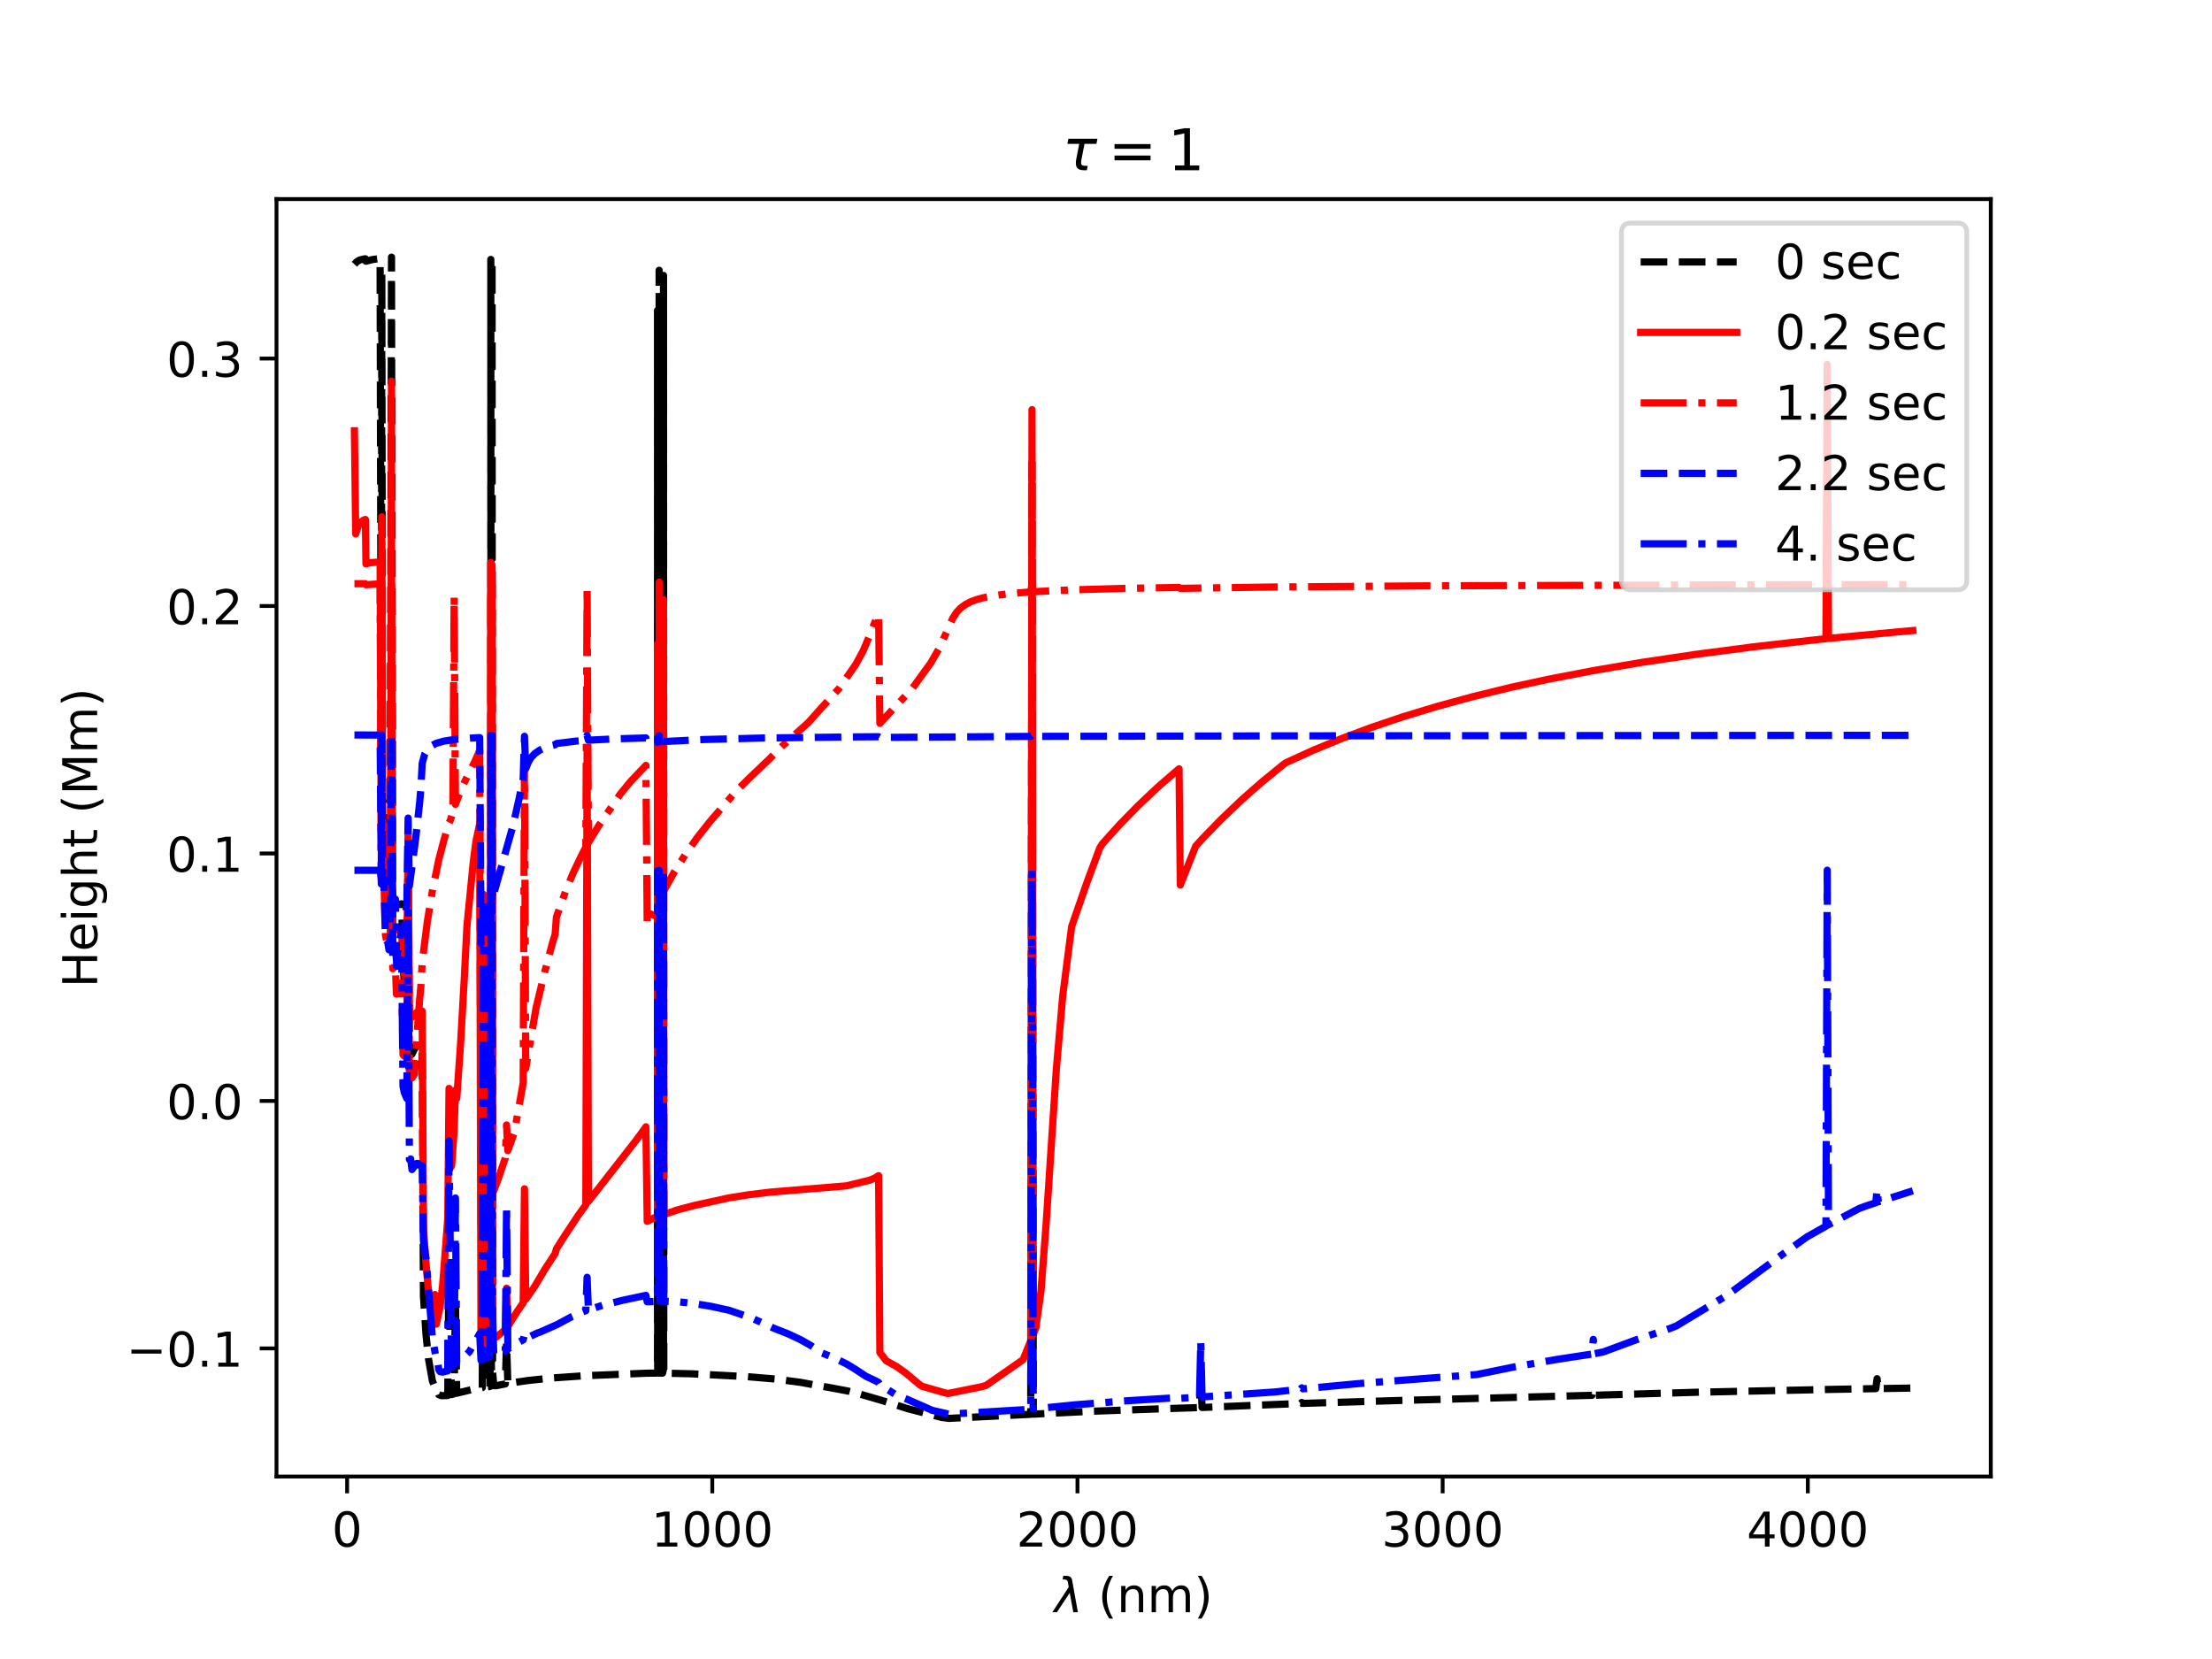 <?xml version="1.0" encoding="utf-8" standalone="no"?>
<!DOCTYPE svg PUBLIC "-//W3C//DTD SVG 1.1//EN"
  "http://www.w3.org/Graphics/SVG/1.1/DTD/svg11.dtd">
<!-- Created with matplotlib (https://matplotlib.org/) -->
<svg height="345.6pt" version="1.1" viewBox="0 0 460.8 345.6" width="460.8pt" xmlns="http://www.w3.org/2000/svg" xmlns:xlink="http://www.w3.org/1999/xlink">
 <defs>
  <style type="text/css">*{stroke-linecap:butt;stroke-linejoin:round;}</style>
 </defs>
 <g id="figure_1">
  <g id="patch_1">
   <path d="M 0 345.6 
L 460.8 345.6 
L 460.8 0 
L 0 0 
z
" style="fill:#ffffff;"/>
  </g>
  <g id="axes_1">
   <g id="patch_2">
    <path d="M 57.6 307.584 
L 414.72 307.584 
L 414.72 41.472 
L 57.6 41.472 
z
" style="fill:#ffffff;"/>
   </g>
   <g id="matplotlib.axis_1">
    <g id="xtick_1">
     <g id="line2d_1">
      <defs>
       <path d="M 0 0 
L 0 3.5 
" id="m2f12b409b5" style="stroke:#000000;stroke-width:0.8;"/>
      </defs>
      <g>
       <use style="stroke:#000000;stroke-width:0.8;" x="72.311" xlink:href="#m2f12b409b5" y="307.584"/>
      </g>
     </g>
     <g id="text_1">
      <!-- 0 -->
      <g transform="translate(69.13 322.182)scale(0.1 -0.1)">
       <defs>
        <path d="M 31.781 66.406 
Q 24.172 66.406 20.328 58.906 
Q 16.5 51.422 16.5 36.375 
Q 16.5 21.391 20.328 13.891 
Q 24.172 6.391 31.781 6.391 
Q 39.453 6.391 43.281 13.891 
Q 47.125 21.391 47.125 36.375 
Q 47.125 51.422 43.281 58.906 
Q 39.453 66.406 31.781 66.406 
z
M 31.781 74.219 
Q 44.047 74.219 50.516 64.516 
Q 56.984 54.828 56.984 36.375 
Q 56.984 17.969 50.516 8.266 
Q 44.047 -1.422 31.781 -1.422 
Q 19.531 -1.422 13.062 8.266 
Q 6.594 17.969 6.594 36.375 
Q 6.594 54.828 13.062 64.516 
Q 19.531 74.219 31.781 74.219 
z
" id="DejaVuSans-48"/>
       </defs>
       <use xlink:href="#DejaVuSans-48"/>
      </g>
     </g>
    </g>
    <g id="xtick_2">
     <g id="line2d_2">
      <g>
       <use style="stroke:#000000;stroke-width:0.8;" x="148.384" xlink:href="#m2f12b409b5" y="307.584"/>
      </g>
     </g>
     <g id="text_2">
      <!-- 1000 -->
      <g transform="translate(135.659 322.182)scale(0.1 -0.1)">
       <defs>
        <path d="M 12.406 8.297 
L 28.516 8.297 
L 28.516 63.922 
L 10.984 60.406 
L 10.984 69.391 
L 28.422 72.906 
L 38.281 72.906 
L 38.281 8.297 
L 54.391 8.297 
L 54.391 0 
L 12.406 0 
z
" id="DejaVuSans-49"/>
       </defs>
       <use xlink:href="#DejaVuSans-49"/>
       <use x="63.623" xlink:href="#DejaVuSans-48"/>
       <use x="127.246" xlink:href="#DejaVuSans-48"/>
       <use x="190.869" xlink:href="#DejaVuSans-48"/>
      </g>
     </g>
    </g>
    <g id="xtick_3">
     <g id="line2d_3">
      <g>
       <use style="stroke:#000000;stroke-width:0.8;" x="224.457" xlink:href="#m2f12b409b5" y="307.584"/>
      </g>
     </g>
     <g id="text_3">
      <!-- 2000 -->
      <g transform="translate(211.732 322.182)scale(0.1 -0.1)">
       <defs>
        <path d="M 19.188 8.297 
L 53.609 8.297 
L 53.609 0 
L 7.328 0 
L 7.328 8.297 
Q 12.938 14.109 22.625 23.891 
Q 32.328 33.688 34.812 36.531 
Q 39.547 41.844 41.422 45.531 
Q 43.312 49.219 43.312 52.781 
Q 43.312 58.594 39.234 62.25 
Q 35.156 65.922 28.609 65.922 
Q 23.969 65.922 18.812 64.312 
Q 13.672 62.703 7.812 59.422 
L 7.812 69.391 
Q 13.766 71.781 18.938 73 
Q 24.125 74.219 28.422 74.219 
Q 39.75 74.219 46.484 68.547 
Q 53.219 62.891 53.219 53.422 
Q 53.219 48.922 51.531 44.891 
Q 49.859 40.875 45.406 35.406 
Q 44.188 33.984 37.641 27.219 
Q 31.109 20.453 19.188 8.297 
z
" id="DejaVuSans-50"/>
       </defs>
       <use xlink:href="#DejaVuSans-50"/>
       <use x="63.623" xlink:href="#DejaVuSans-48"/>
       <use x="127.246" xlink:href="#DejaVuSans-48"/>
       <use x="190.869" xlink:href="#DejaVuSans-48"/>
      </g>
     </g>
    </g>
    <g id="xtick_4">
     <g id="line2d_4">
      <g>
       <use style="stroke:#000000;stroke-width:0.8;" x="300.53" xlink:href="#m2f12b409b5" y="307.584"/>
      </g>
     </g>
     <g id="text_4">
      <!-- 3000 -->
      <g transform="translate(287.805 322.182)scale(0.1 -0.1)">
       <defs>
        <path d="M 40.578 39.312 
Q 47.656 37.797 51.625 33 
Q 55.609 28.219 55.609 21.188 
Q 55.609 10.406 48.188 4.484 
Q 40.766 -1.422 27.094 -1.422 
Q 22.516 -1.422 17.656 -0.516 
Q 12.797 0.391 7.625 2.203 
L 7.625 11.719 
Q 11.719 9.328 16.594 8.109 
Q 21.484 6.891 26.812 6.891 
Q 36.078 6.891 40.938 10.547 
Q 45.797 14.203 45.797 21.188 
Q 45.797 27.641 41.281 31.266 
Q 36.766 34.906 28.719 34.906 
L 20.219 34.906 
L 20.219 43.016 
L 29.109 43.016 
Q 36.375 43.016 40.234 45.922 
Q 44.094 48.828 44.094 54.297 
Q 44.094 59.906 40.109 62.906 
Q 36.141 65.922 28.719 65.922 
Q 24.656 65.922 20.016 65.031 
Q 15.375 64.156 9.812 62.312 
L 9.812 71.094 
Q 15.438 72.656 20.344 73.438 
Q 25.25 74.219 29.594 74.219 
Q 40.828 74.219 47.359 69.109 
Q 53.906 64.016 53.906 55.328 
Q 53.906 49.266 50.438 45.094 
Q 46.969 40.922 40.578 39.312 
z
" id="DejaVuSans-51"/>
       </defs>
       <use xlink:href="#DejaVuSans-51"/>
       <use x="63.623" xlink:href="#DejaVuSans-48"/>
       <use x="127.246" xlink:href="#DejaVuSans-48"/>
       <use x="190.869" xlink:href="#DejaVuSans-48"/>
      </g>
     </g>
    </g>
    <g id="xtick_5">
     <g id="line2d_5">
      <g>
       <use style="stroke:#000000;stroke-width:0.8;" x="376.603" xlink:href="#m2f12b409b5" y="307.584"/>
      </g>
     </g>
     <g id="text_5">
      <!-- 4000 -->
      <g transform="translate(363.878 322.182)scale(0.1 -0.1)">
       <defs>
        <path d="M 37.797 64.312 
L 12.891 25.391 
L 37.797 25.391 
z
M 35.203 72.906 
L 47.609 72.906 
L 47.609 25.391 
L 58.016 25.391 
L 58.016 17.188 
L 47.609 17.188 
L 47.609 0 
L 37.797 0 
L 37.797 17.188 
L 4.891 17.188 
L 4.891 26.703 
z
" id="DejaVuSans-52"/>
       </defs>
       <use xlink:href="#DejaVuSans-52"/>
       <use x="63.623" xlink:href="#DejaVuSans-48"/>
       <use x="127.246" xlink:href="#DejaVuSans-48"/>
       <use x="190.869" xlink:href="#DejaVuSans-48"/>
      </g>
     </g>
    </g>
    <g id="text_6">
     <!-- $\lambda$ (nm) -->
     <g transform="translate(219.66 335.861)scale(0.1 -0.1)">
      <defs>
       <path d="M 36.719 67.438 
L 48.828 0 
L 39.312 0 
L 31.844 40.438 
L 5.125 0 
L -4.391 0 
L 29.734 52.438 
L 28.031 62.109 
Q 26.953 68.266 21.734 68.266 
L 17.047 68.266 
L 18.5 75.984 
L 24.219 75.875 
Q 35.203 75.734 36.719 67.438 
z
" id="DejaVuSans-Oblique-955"/>
       <path id="DejaVuSans-32"/>
       <path d="M 31 75.875 
Q 24.469 64.656 21.281 53.656 
Q 18.109 42.672 18.109 31.391 
Q 18.109 20.125 21.312 9.062 
Q 24.516 -2 31 -13.188 
L 23.188 -13.188 
Q 15.875 -1.703 12.234 9.375 
Q 8.594 20.453 8.594 31.391 
Q 8.594 42.281 12.203 53.312 
Q 15.828 64.359 23.188 75.875 
z
" id="DejaVuSans-40"/>
       <path d="M 54.891 33.016 
L 54.891 0 
L 45.906 0 
L 45.906 32.719 
Q 45.906 40.484 42.875 44.328 
Q 39.844 48.188 33.797 48.188 
Q 26.516 48.188 22.312 43.547 
Q 18.109 38.922 18.109 30.906 
L 18.109 0 
L 9.078 0 
L 9.078 54.688 
L 18.109 54.688 
L 18.109 46.188 
Q 21.344 51.125 25.703 53.562 
Q 30.078 56 35.797 56 
Q 45.219 56 50.047 50.172 
Q 54.891 44.344 54.891 33.016 
z
" id="DejaVuSans-110"/>
       <path d="M 52 44.188 
Q 55.375 50.25 60.062 53.125 
Q 64.75 56 71.094 56 
Q 79.641 56 84.281 50.016 
Q 88.922 44.047 88.922 33.016 
L 88.922 0 
L 79.891 0 
L 79.891 32.719 
Q 79.891 40.578 77.094 44.375 
Q 74.312 48.188 68.609 48.188 
Q 61.625 48.188 57.562 43.547 
Q 53.516 38.922 53.516 30.906 
L 53.516 0 
L 44.484 0 
L 44.484 32.719 
Q 44.484 40.625 41.703 44.406 
Q 38.922 48.188 33.109 48.188 
Q 26.219 48.188 22.156 43.531 
Q 18.109 38.875 18.109 30.906 
L 18.109 0 
L 9.078 0 
L 9.078 54.688 
L 18.109 54.688 
L 18.109 46.188 
Q 21.188 51.219 25.484 53.609 
Q 29.781 56 35.688 56 
Q 41.656 56 45.828 52.969 
Q 50 49.953 52 44.188 
z
" id="DejaVuSans-109"/>
       <path d="M 8.016 75.875 
L 15.828 75.875 
Q 23.141 64.359 26.781 53.312 
Q 30.422 42.281 30.422 31.391 
Q 30.422 20.453 26.781 9.375 
Q 23.141 -1.703 15.828 -13.188 
L 8.016 -13.188 
Q 14.5 -2 17.703 9.062 
Q 20.906 20.125 20.906 31.391 
Q 20.906 42.672 17.703 53.656 
Q 14.5 64.656 8.016 75.875 
z
" id="DejaVuSans-41"/>
      </defs>
      <use transform="translate(0 0.016)" xlink:href="#DejaVuSans-Oblique-955"/>
      <use transform="translate(59.18 0.016)" xlink:href="#DejaVuSans-32"/>
      <use transform="translate(90.967 0.016)" xlink:href="#DejaVuSans-40"/>
      <use transform="translate(129.98 0.016)" xlink:href="#DejaVuSans-110"/>
      <use transform="translate(193.359 0.016)" xlink:href="#DejaVuSans-109"/>
      <use transform="translate(290.771 0.016)" xlink:href="#DejaVuSans-41"/>
     </g>
    </g>
   </g>
   <g id="matplotlib.axis_2">
    <g id="ytick_1">
     <g id="line2d_6">
      <defs>
       <path d="M 0 0 
L -3.5 0 
" id="m740eab6591" style="stroke:#000000;stroke-width:0.8;"/>
      </defs>
      <g>
       <use style="stroke:#000000;stroke-width:0.8;" x="57.6" xlink:href="#m740eab6591" y="280.899"/>
      </g>
     </g>
     <g id="text_7">
      <!-- −0.1 -->
      <g transform="translate(26.317 284.698)scale(0.1 -0.1)">
       <defs>
        <path d="M 10.594 35.5 
L 73.188 35.5 
L 73.188 27.203 
L 10.594 27.203 
z
" id="DejaVuSans-8722"/>
        <path d="M 10.688 12.406 
L 21 12.406 
L 21 0 
L 10.688 0 
z
" id="DejaVuSans-46"/>
       </defs>
       <use xlink:href="#DejaVuSans-8722"/>
       <use x="83.789" xlink:href="#DejaVuSans-48"/>
       <use x="147.412" xlink:href="#DejaVuSans-46"/>
       <use x="179.199" xlink:href="#DejaVuSans-49"/>
      </g>
     </g>
    </g>
    <g id="ytick_2">
     <g id="line2d_7">
      <g>
       <use style="stroke:#000000;stroke-width:0.8;" x="57.6" xlink:href="#m740eab6591" y="229.347"/>
      </g>
     </g>
     <g id="text_8">
      <!-- 0.0 -->
      <g transform="translate(34.697 233.146)scale(0.1 -0.1)">
       <use xlink:href="#DejaVuSans-48"/>
       <use x="63.623" xlink:href="#DejaVuSans-46"/>
       <use x="95.41" xlink:href="#DejaVuSans-48"/>
      </g>
     </g>
    </g>
    <g id="ytick_3">
     <g id="line2d_8">
      <g>
       <use style="stroke:#000000;stroke-width:0.8;" x="57.6" xlink:href="#m740eab6591" y="177.795"/>
      </g>
     </g>
     <g id="text_9">
      <!-- 0.1 -->
      <g transform="translate(34.697 181.594)scale(0.1 -0.1)">
       <use xlink:href="#DejaVuSans-48"/>
       <use x="63.623" xlink:href="#DejaVuSans-46"/>
       <use x="95.41" xlink:href="#DejaVuSans-49"/>
      </g>
     </g>
    </g>
    <g id="ytick_4">
     <g id="line2d_9">
      <g>
       <use style="stroke:#000000;stroke-width:0.8;" x="57.6" xlink:href="#m740eab6591" y="126.243"/>
      </g>
     </g>
     <g id="text_10">
      <!-- 0.2 -->
      <g transform="translate(34.697 130.042)scale(0.1 -0.1)">
       <use xlink:href="#DejaVuSans-48"/>
       <use x="63.623" xlink:href="#DejaVuSans-46"/>
       <use x="95.41" xlink:href="#DejaVuSans-50"/>
      </g>
     </g>
    </g>
    <g id="ytick_5">
     <g id="line2d_10">
      <g>
       <use style="stroke:#000000;stroke-width:0.8;" x="57.6" xlink:href="#m740eab6591" y="74.691"/>
      </g>
     </g>
     <g id="text_11">
      <!-- 0.3 -->
      <g transform="translate(34.697 78.49)scale(0.1 -0.1)">
       <use xlink:href="#DejaVuSans-48"/>
       <use x="63.623" xlink:href="#DejaVuSans-46"/>
       <use x="95.41" xlink:href="#DejaVuSans-51"/>
      </g>
     </g>
    </g>
    <g id="text_12">
     <!-- Height (Mm) -->
     <g transform="translate(20.238 205.732)rotate(-90)scale(0.1 -0.1)">
      <defs>
       <path d="M 9.812 72.906 
L 19.672 72.906 
L 19.672 43.016 
L 55.516 43.016 
L 55.516 72.906 
L 65.375 72.906 
L 65.375 0 
L 55.516 0 
L 55.516 34.719 
L 19.672 34.719 
L 19.672 0 
L 9.812 0 
z
" id="DejaVuSans-72"/>
       <path d="M 56.203 29.594 
L 56.203 25.203 
L 14.891 25.203 
Q 15.484 15.922 20.484 11.062 
Q 25.484 6.203 34.422 6.203 
Q 39.594 6.203 44.453 7.469 
Q 49.312 8.734 54.109 11.281 
L 54.109 2.781 
Q 49.266 0.734 44.188 -0.344 
Q 39.109 -1.422 33.891 -1.422 
Q 20.797 -1.422 13.156 6.188 
Q 5.516 13.812 5.516 26.812 
Q 5.516 40.234 12.766 48.109 
Q 20.016 56 32.328 56 
Q 43.359 56 49.781 48.891 
Q 56.203 41.797 56.203 29.594 
z
M 47.219 32.234 
Q 47.125 39.594 43.094 43.984 
Q 39.062 48.391 32.422 48.391 
Q 24.906 48.391 20.391 44.141 
Q 15.875 39.891 15.188 32.172 
z
" id="DejaVuSans-101"/>
       <path d="M 9.422 54.688 
L 18.406 54.688 
L 18.406 0 
L 9.422 0 
z
M 9.422 75.984 
L 18.406 75.984 
L 18.406 64.594 
L 9.422 64.594 
z
" id="DejaVuSans-105"/>
       <path d="M 45.406 27.984 
Q 45.406 37.75 41.375 43.109 
Q 37.359 48.484 30.078 48.484 
Q 22.859 48.484 18.828 43.109 
Q 14.797 37.75 14.797 27.984 
Q 14.797 18.266 18.828 12.891 
Q 22.859 7.516 30.078 7.516 
Q 37.359 7.516 41.375 12.891 
Q 45.406 18.266 45.406 27.984 
z
M 54.391 6.781 
Q 54.391 -7.172 48.188 -13.984 
Q 42 -20.797 29.203 -20.797 
Q 24.469 -20.797 20.266 -20.094 
Q 16.062 -19.391 12.109 -17.922 
L 12.109 -9.188 
Q 16.062 -11.328 19.922 -12.344 
Q 23.781 -13.375 27.781 -13.375 
Q 36.625 -13.375 41.016 -8.766 
Q 45.406 -4.156 45.406 5.172 
L 45.406 9.625 
Q 42.625 4.781 38.281 2.391 
Q 33.938 0 27.875 0 
Q 17.828 0 11.672 7.656 
Q 5.516 15.328 5.516 27.984 
Q 5.516 40.672 11.672 48.328 
Q 17.828 56 27.875 56 
Q 33.938 56 38.281 53.609 
Q 42.625 51.219 45.406 46.391 
L 45.406 54.688 
L 54.391 54.688 
z
" id="DejaVuSans-103"/>
       <path d="M 54.891 33.016 
L 54.891 0 
L 45.906 0 
L 45.906 32.719 
Q 45.906 40.484 42.875 44.328 
Q 39.844 48.188 33.797 48.188 
Q 26.516 48.188 22.312 43.547 
Q 18.109 38.922 18.109 30.906 
L 18.109 0 
L 9.078 0 
L 9.078 75.984 
L 18.109 75.984 
L 18.109 46.188 
Q 21.344 51.125 25.703 53.562 
Q 30.078 56 35.797 56 
Q 45.219 56 50.047 50.172 
Q 54.891 44.344 54.891 33.016 
z
" id="DejaVuSans-104"/>
       <path d="M 18.312 70.219 
L 18.312 54.688 
L 36.812 54.688 
L 36.812 47.703 
L 18.312 47.703 
L 18.312 18.016 
Q 18.312 11.328 20.141 9.422 
Q 21.969 7.516 27.594 7.516 
L 36.812 7.516 
L 36.812 0 
L 27.594 0 
Q 17.188 0 13.234 3.875 
Q 9.281 7.766 9.281 18.016 
L 9.281 47.703 
L 2.688 47.703 
L 2.688 54.688 
L 9.281 54.688 
L 9.281 70.219 
z
" id="DejaVuSans-116"/>
       <path d="M 9.812 72.906 
L 24.516 72.906 
L 43.109 23.297 
L 61.812 72.906 
L 76.516 72.906 
L 76.516 0 
L 66.891 0 
L 66.891 64.016 
L 48.094 14.016 
L 38.188 14.016 
L 19.391 64.016 
L 19.391 0 
L 9.812 0 
z
" id="DejaVuSans-77"/>
      </defs>
      <use xlink:href="#DejaVuSans-72"/>
      <use x="75.195" xlink:href="#DejaVuSans-101"/>
      <use x="136.719" xlink:href="#DejaVuSans-105"/>
      <use x="164.502" xlink:href="#DejaVuSans-103"/>
      <use x="227.979" xlink:href="#DejaVuSans-104"/>
      <use x="291.357" xlink:href="#DejaVuSans-116"/>
      <use x="330.566" xlink:href="#DejaVuSans-32"/>
      <use x="362.354" xlink:href="#DejaVuSans-40"/>
      <use x="401.367" xlink:href="#DejaVuSans-77"/>
      <use x="487.646" xlink:href="#DejaVuSans-109"/>
      <use x="585.059" xlink:href="#DejaVuSans-41"/>
     </g>
    </g>
   </g>
   <g id="line2d_11">
    <path clip-path="url(#p1c779a5499)" d="M 73.833 55.057 
L 74.365 54.482 
L 74.974 54.154 
L 75.963 53.922 
L 76.115 53.909 
L 76.229 54.411 
L 77.636 54.062 
L 79.181 53.855 
L 79.435 166.529 
L 79.538 56.818 
L 79.698 167.214 
L 79.963 167.041 
L 80.299 171.904 
L 80.76 176.118 
L 81.026 176.373 
L 81.06 176.323 
L 81.292 175.7 
L 81.558 53.568 
L 81.577 67.948 
L 81.82 188.293 
L 81.824 188.289 
L 82.357 187.831 
L 82.623 188.516 
L 83.422 188.316 
L 83.688 188.282 
L 83.954 201.049 
L 84.22 204.546 
L 84.477 205.708 
L 84.755 205.929 
L 85.02 175.177 
L 85.286 218.335 
L 85.553 217.998 
L 85.819 219.591 
L 86.351 218.47 
L 86.884 217.834 
L 87.683 217.635 
L 87.949 217.604 
L 88.215 270.061 
L 88.748 278.052 
L 89.281 283.182 
L 90.08 287.675 
L 90.879 289.698 
L 91.145 289.895 
L 91.411 290.54 
L 91.944 290.751 
L 93.275 290.716 
L 93.542 262.23 
L 93.808 282.389 
L 94.074 290.519 
L 94.607 290.35 
L 94.873 270.987 
L 95.14 290.236 
L 98.069 289.529 
L 100.466 289.076 
L 100.733 193.981 
L 100.999 288.99 
L 102.064 288.832 
L 102.214 271.708 
L 102.243 180.282 
L 102.244 54.047 
L 102.33 282.541 
L 102.396 285.817 
L 102.44 283.234 
L 102.492 267.845 
L 102.509 137.913 
L 102.509 54.324 
L 102.609 285.199 
L 102.622 285.791 
L 102.863 288.667 
L 103.396 288.66 
L 105.26 288.293 
L 105.526 279.766 
L 105.793 288.198 
L 110.054 287.574 
L 115.114 287.054 
L 121.772 286.59 
L 134.822 286.062 
L 136.687 286.049 
L 136.951 285.664 
L 136.971 282.096 
L 136.975 249.056 
L 136.976 64.658 
L 137.008 285.803 
L 137.219 286.048 
L 137.294 282.601 
L 137.31 254.876 
L 137.311 56.305 
L 137.376 285.548 
L 137.486 286.048 
L 138.018 286.05 
L 138.183 285.356 
L 138.217 280.233 
L 138.224 240.582 
L 138.225 57.369 
L 138.285 286.051 
L 144.144 286.189 
L 155.596 286.776 
L 161.455 287.272 
L 166.782 287.97 
L 170.51 288.661 
L 172.641 289.027 
L 176.636 289.774 
L 179.299 290.46 
L 183.56 291.696 
L 186.49 292.619 
L 188.887 293.397 
L 196.078 295.262 
L 197.676 295.475 
L 214.721 294.625 
L 214.987 96.381 
L 215.253 294.594 
L 227.771 293.975 
L 243.751 293.418 
L 249.876 293.22 
L 250.142 286.616 
L 250.409 293.202 
L 262.127 292.72 
L 270.916 292.371 
L 271.182 292.158 
L 271.449 292.351 
L 290.891 291.764 
L 331.639 290.67 
L 331.905 289.511 
L 332.172 290.652 
L 354.277 290.01 
L 381.975 289.427 
L 390.764 289.279 
L 391.03 287.207 
L 391.296 289.271 
L 398.487 289.161 
L 398.487 289.161 
" style="fill:none;stroke:#000000;stroke-dasharray:5.55,2.4;stroke-dashoffset:0;stroke-width:1.5;"/>
   </g>
   <g id="line2d_12">
    <path clip-path="url(#p1c779a5499)" d="M 73.833 89.739 
L 74.099 111.218 
L 74.632 109.577 
L 75.164 108.788 
L 75.734 108.34 
L 76.115 108.219 
L 76.229 117.458 
L 77.293 117.207 
L 79.181 117.053 
L 79.435 172.821 
L 79.538 107.666 
L 79.698 172.248 
L 79.963 171.896 
L 80.299 183.091 
L 81.026 186.944 
L 81.292 186.095 
L 81.44 152.862 
L 81.558 79.401 
L 81.577 125.131 
L 81.82 193.611 
L 81.824 193.61 
L 82.357 193.511 
L 82.623 193.755 
L 83.688 193.67 
L 83.954 201.113 
L 84.22 202.998 
L 84.477 203.568 
L 84.755 203.808 
L 85.02 172.782 
L 85.286 211.985 
L 85.553 211.637 
L 85.819 211.901 
L 86.351 211.239 
L 86.884 210.876 
L 87.949 210.626 
L 88.215 255.92 
L 88.748 263.177 
L 89.281 269.261 
L 89.813 271.68 
L 90.08 271.776 
L 90.346 271.033 
L 90.612 269.666 
L 90.879 275.852 
L 91.678 272.247 
L 92.21 267.692 
L 93.275 253.913 
L 93.542 226.735 
L 93.808 243.295 
L 94.074 242.868 
L 94.607 235.487 
L 94.873 227.085 
L 95.14 228.849 
L 95.939 217.6 
L 96.738 203.455 
L 97.27 192.951 
L 98.602 179.445 
L 99.135 175.335 
L 99.934 171.548 
L 100.2 281.397 
L 100.466 281.1 
L 100.733 186.327 
L 100.999 280.52 
L 102.064 279.436 
L 102.202 264.122 
L 102.241 209.304 
L 102.244 117.162 
L 102.33 272.241 
L 102.396 276.939 
L 102.44 273.044 
L 102.493 252.009 
L 102.509 117.68 
L 102.587 273.971 
L 102.622 276.826 
L 102.863 278.68 
L 103.129 278.436 
L 103.396 278.537 
L 105.26 277.001 
L 105.526 268.35 
L 105.793 276.328 
L 107.657 273.331 
L 108.989 271.404 
L 109.255 247.645 
L 109.521 270.676 
L 111.386 267.985 
L 113.516 264.398 
L 115.647 261.141 
L 115.913 260.157 
L 117.511 257.633 
L 120.441 253.211 
L 122.039 250.999 
L 122.305 156.18 
L 122.571 250.293 
L 132.425 237.663 
L 133.757 235.865 
L 134.556 234.735 
L 134.822 254.433 
L 136.96 253.366 
L 136.973 250.098 
L 136.976 134.139 
L 137.008 253.471 
L 137.251 253.314 
L 137.289 252.701 
L 137.306 244.311 
L 137.311 121.28 
L 137.376 253.279 
L 137.486 253.319 
L 138.183 252.93 
L 138.211 251.953 
L 138.223 224.107 
L 138.225 124.913 
L 138.285 253.011 
L 141.214 252.017 
L 144.676 251.111 
L 151.867 249.538 
L 155.862 248.904 
L 160.39 248.35 
L 176.37 247.03 
L 181.163 245.854 
L 182.229 245.413 
L 183.028 244.909 
L 183.294 281.761 
L 184.626 283.479 
L 186.756 284.662 
L 188.621 285.987 
L 191.55 288.427 
L 192.083 288.791 
L 196.078 289.933 
L 197.409 290.302 
L 204.334 288.913 
L 205.399 288.62 
L 209.927 285.477 
L 213.123 283.243 
L 214.721 279.293 
L 214.987 85.329 
L 215.253 278.007 
L 215.786 276.594 
L 216.851 268.991 
L 217.917 255.103 
L 220.047 222.826 
L 221.379 207.504 
L 223.243 193.008 
L 226.439 183.82 
L 229.102 176.639 
L 229.635 175.788 
L 233.364 171.658 
L 237.092 167.844 
L 241.087 164.073 
L 245.349 160.371 
L 245.615 160.15 
L 245.881 184.372 
L 249.077 176.276 
L 250.409 174.798 
L 254.404 170.68 
L 258.665 166.62 
L 262.926 162.867 
L 267.454 159.18 
L 267.986 158.837 
L 273.579 156.291 
L 279.439 153.871 
L 285.564 151.58 
L 292.222 149.33 
L 299.147 147.223 
L 306.87 145.113 
L 314.86 143.162 
L 322.584 141.494 
L 331.905 139.704 
L 342.026 137.989 
L 353.211 136.324 
L 365.196 134.758 
L 378.246 133.278 
L 380.377 133.056 
L 380.643 75.928 
L 380.91 133.001 
L 395.558 131.61 
L 398.487 131.357 
L 398.487 131.357 
" style="fill:none;stroke:#ff0000;stroke-linecap:square;stroke-width:1.5;"/>
   </g>
   <g id="line2d_13">
    <path clip-path="url(#p1c779a5499)" d="M 73.833 121.596 
L 75.734 121.596 
L 76.115 121.595 
L 76.229 121.81 
L 78.397 121.671 
L 79.181 121.65 
L 79.435 183.461 
L 79.538 121.585 
L 79.698 182.939 
L 79.963 182.555 
L 80.299 194.777 
L 80.76 197.049 
L 81.026 197.689 
L 81.06 197.651 
L 81.292 197.376 
L 81.558 121.618 
L 81.577 121.983 
L 81.82 201.795 
L 81.824 201.783 
L 82.357 201.019 
L 82.581 207.095 
L 82.623 207.073 
L 83.156 205.869 
L 83.688 204.694 
L 83.954 219.712 
L 84.22 220.007 
L 84.477 219.568 
L 84.755 220 
L 85.02 175.69 
L 85.286 224.67 
L 85.553 224.373 
L 85.819 224.549 
L 86.351 223.761 
L 86.884 215.608 
L 87.417 208.194 
L 87.683 205.346 
L 87.949 200.505 
L 89.014 192.021 
L 90.08 185.547 
L 91.411 179.078 
L 92.477 174.996 
L 93.542 171.399 
L 93.808 170.896 
L 94.341 169.188 
L 94.607 124.158 
L 94.873 167.56 
L 96.205 164.099 
L 97.537 161.312 
L 98.868 158.743 
L 99.934 156.316 
L 100.2 255.109 
L 100.466 254.394 
L 100.733 199.378 
L 100.999 252.907 
L 102.064 250.096 
L 102.186 242.747 
L 102.24 210.97 
L 102.25 123.672 
L 102.33 245.657 
L 102.396 248.058 
L 102.44 246.032 
L 102.493 230.737 
L 102.516 122.046 
L 102.587 246.313 
L 102.622 247.55 
L 102.863 248.095 
L 103.662 245.951 
L 105.26 241.231 
L 105.526 234.346 
L 105.793 239.709 
L 107.124 236.011 
L 108.989 225.619 
L 109.255 159.011 
L 109.521 222.588 
L 111.652 210.064 
L 113.516 202.296 
L 115.114 196.337 
L 115.647 194.624 
L 115.913 191.024 
L 117.777 185.805 
L 119.375 181.913 
L 121.24 178.016 
L 122.039 176.504 
L 122.305 121.949 
L 122.571 175.543 
L 124.702 172.049 
L 129.229 165.401 
L 131.36 162.807 
L 133.224 160.839 
L 134.556 159.443 
L 134.822 192.672 
L 136.973 187.747 
L 136.976 146.992 
L 136.996 188.092 
L 137.008 188.079 
L 137.299 187.273 
L 137.309 182.406 
L 137.327 122.176 
L 137.346 187.376 
L 137.376 187.337 
L 138.215 185.561 
L 138.223 181.624 
L 138.225 139.567 
L 138.256 185.607 
L 138.285 185.569 
L 140.415 181.734 
L 142.812 177.954 
L 145.209 174.562 
L 147.872 171.183 
L 153.465 164.687 
L 156.129 162.076 
L 160.124 158.268 
L 163.053 155.32 
L 165.983 152.679 
L 168.38 150.541 
L 171.309 147.263 
L 174.772 143.448 
L 178.234 138.484 
L 179.832 135.538 
L 181.163 132.371 
L 182.495 128.996 
L 183.028 127.982 
L 183.294 150.682 
L 186.49 147.228 
L 189.952 143.546 
L 193.947 138.029 
L 195.545 135.234 
L 196.877 132.351 
L 198.475 128.793 
L 199.274 127.567 
L 200.073 126.7 
L 201.138 125.914 
L 202.203 125.362 
L 203.535 124.87 
L 205.133 124.455 
L 207.264 124.062 
L 210.726 123.632 
L 214.721 123.302 
L 214.987 121.596 
L 215.253 123.268 
L 222.977 122.888 
L 234.429 122.567 
L 245.615 122.376 
L 245.881 122.565 
L 265.057 122.286 
L 296.75 122.048 
L 360.935 121.841 
L 380.377 121.806 
L 380.643 121.586 
L 380.91 121.805 
L 398.487 121.78 
L 398.487 121.78 
" style="fill:none;stroke:#ff0000;stroke-dasharray:9.6,2.4,1.5,2.4;stroke-dashoffset:0;stroke-width:1.5;"/>
   </g>
   <g id="line2d_14">
    <path clip-path="url(#p1c779a5499)" d="M 73.833 153.111 
L 79.181 153.121 
L 79.435 184.163 
L 79.538 153.106 
L 79.698 183.619 
L 79.963 183.146 
L 80.299 195.714 
L 80.679 196.136 
L 80.76 196.11 
L 81.026 197.869 
L 81.06 197.713 
L 81.292 196.723 
L 81.558 153.11 
L 81.569 153.135 
L 81.577 153.172 
L 81.82 200.126 
L 81.824 200.099 
L 82.357 197.614 
L 82.581 199.912 
L 82.623 199.673 
L 83.688 193.406 
L 83.954 194.403 
L 84.755 188.149 
L 85.02 170.419 
L 85.286 184.539 
L 86.618 174.487 
L 87.417 167.22 
L 87.683 164.219 
L 87.949 159.03 
L 88.482 157.086 
L 89.014 156.167 
L 89.813 155.392 
L 90.879 154.843 
L 92.477 154.385 
L 94.873 154.016 
L 98.602 153.725 
L 99.934 153.659 
L 100.2 196.546 
L 100.466 195.419 
L 100.733 187.053 
L 100.999 193.248 
L 102.233 188.073 
L 102.243 177.059 
L 102.249 153.211 
L 102.286 188.205 
L 102.33 188.075 
L 102.501 187.124 
L 102.508 177.548 
L 102.514 153.166 
L 102.539 187.288 
L 102.609 187.078 
L 106.858 172.035 
L 108.19 166.145 
L 108.989 162.189 
L 109.255 153.388 
L 109.521 160.14 
L 110.054 158.786 
L 110.587 157.873 
L 111.386 156.999 
L 112.451 156.26 
L 113.516 155.769 
L 115.114 155.273 
L 115.647 155.153 
L 115.913 154.893 
L 119.908 154.399 
L 122.039 154.232 
L 122.305 153.191 
L 122.571 154.194 
L 128.164 153.917 
L 134.556 153.727 
L 134.822 154.791 
L 136.984 154.568 
L 136.986 153.767 
L 137.001 154.584 
L 137.008 154.584 
L 137.319 154.446 
L 137.322 153.215 
L 137.349 154.553 
L 137.376 154.551 
L 138.233 154.422 
L 138.235 153.309 
L 138.256 154.476 
L 138.285 154.476 
L 146.541 154.059 
L 158.792 153.745 
L 178.234 153.51 
L 183.028 153.474 
L 183.294 153.622 
L 214.188 153.409 
L 214.721 153.406 
L 214.987 153.106 
L 215.253 153.404 
L 267.454 153.295 
L 391.829 153.18 
L 398.487 153.177 
L 398.487 153.177 
" style="fill:none;stroke:#0000ff;stroke-dasharray:5.55,2.4;stroke-dashoffset:0;stroke-width:1.5;"/>
   </g>
   <g id="line2d_15">
    <path clip-path="url(#p1c779a5499)" d="M 73.833 181.303 
L 79.181 181.29 
L 79.435 183.027 
L 79.538 181.291 
L 79.698 183.089 
L 79.963 183.07 
L 80.679 183.705 
L 81.026 183.774 
L 81.292 183.674 
L 81.44 181.292 
L 81.577 181.319 
L 81.82 188.139 
L 81.824 188.123 
L 82.201 187.511 
L 82.357 187.3 
L 82.623 201.319 
L 82.889 200.737 
L 82.961 200.789 
L 83.156 200.589 
L 83.688 199.947 
L 83.954 226.29 
L 84.22 227.594 
L 84.755 228.839 
L 85.02 189.326 
L 85.286 241.55 
L 85.553 241.426 
L 85.819 243.638 
L 86.618 242.589 
L 86.884 242.348 
L 87.15 242.399 
L 87.417 242.751 
L 87.949 242.847 
L 88.215 258.447 
L 88.748 262.169 
L 90.08 278.675 
L 90.879 283.136 
L 91.145 283.574 
L 91.411 285.318 
L 91.678 285.745 
L 92.21 285.833 
L 93.275 285.566 
L 93.542 237.685 
L 94.074 284.875 
L 94.607 284.264 
L 94.873 249.559 
L 95.14 283.882 
L 95.406 283.621 
L 95.672 283.693 
L 97.803 281.55 
L 99.934 277.804 
L 100.2 283.358 
L 100.466 283.232 
L 100.733 190.054 
L 100.999 282.99 
L 102.064 282.558 
L 102.236 227.281 
L 102.246 181.298 
L 102.33 262.63 
L 102.396 274.241 
L 102.44 264.812 
L 102.507 206.104 
L 102.511 181.3 
L 102.609 272.114 
L 102.622 274.116 
L 102.863 282.26 
L 103.129 282.166 
L 103.396 282.219 
L 104.994 281.574 
L 105.26 281.388 
L 105.526 251.143 
L 105.793 281.025 
L 108.19 279.551 
L 108.989 279.115 
L 109.255 278.053 
L 109.521 278.847 
L 111.918 277.703 
L 112.717 277.415 
L 116.179 275.871 
L 119.109 274.285 
L 121.24 273.338 
L 122.039 273.033 
L 122.305 266.081 
L 122.571 272.839 
L 125.501 271.933 
L 129.762 270.866 
L 134.556 269.851 
L 134.822 271.186 
L 136.687 271.102 
L 136.944 269.902 
L 136.968 254.188 
L 136.979 181.401 
L 137.008 269.901 
L 137.219 271.09 
L 137.289 253.55 
L 137.315 181.314 
L 137.376 268.288 
L 137.486 271.085 
L 138.018 271.08 
L 138.183 267.018 
L 138.22 229.066 
L 138.228 181.324 
L 138.285 271.079 
L 141.214 271.179 
L 144.41 271.517 
L 148.139 272.137 
L 151.867 272.949 
L 156.395 274.492 
L 159.058 275.694 
L 161.189 276.689 
L 164.118 277.837 
L 166.782 279.086 
L 168.912 280.296 
L 170.777 281.576 
L 171.309 281.879 
L 173.706 282.834 
L 176.37 284.139 
L 178.234 285.272 
L 180.364 286.688 
L 182.495 287.697 
L 183.028 287.981 
L 183.294 288.444 
L 185.425 289.796 
L 186.49 290.474 
L 189.153 291.579 
L 194.214 293.805 
L 197.676 294.594 
L 208.862 293.929 
L 214.721 293.581 
L 214.987 181.289 
L 215.253 293.521 
L 224.042 292.643 
L 234.695 291.81 
L 245.615 291.138 
L 245.881 291.299 
L 249.876 291.04 
L 250.142 279.374 
L 250.409 291.007 
L 265.589 289.972 
L 270.916 289.378 
L 271.182 289.113 
L 271.449 289.322 
L 282.634 288.261 
L 295.685 287.252 
L 307.669 286.337 
L 315.393 284.764 
L 323.915 283.262 
L 331.639 282.072 
L 331.905 279.018 
L 332.172 281.995 
L 334.036 281.625 
L 340.694 279.159 
L 347.885 276.743 
L 349.217 276.218 
L 355.342 272.515 
L 359.87 269.767 
L 365.463 265.628 
L 371.055 261.504 
L 376.382 257.692 
L 380.377 255.437 
L 380.643 181.285 
L 380.91 255.144 
L 387.301 251.747 
L 388.633 251.262 
L 390.764 250.544 
L 391.03 247.757 
L 391.296 250.367 
L 398.487 248.064 
L 398.487 248.064 
" style="fill:none;stroke:#0000ff;stroke-dasharray:9.6,2.4,1.5,2.4;stroke-dashoffset:0;stroke-width:1.5;"/>
   </g>
   <g id="patch_3">
    <path d="M 57.6 307.584 
L 57.6 41.472 
" style="fill:none;stroke:#000000;stroke-linecap:square;stroke-linejoin:miter;stroke-width:0.8;"/>
   </g>
   <g id="patch_4">
    <path d="M 414.72 307.584 
L 414.72 41.472 
" style="fill:none;stroke:#000000;stroke-linecap:square;stroke-linejoin:miter;stroke-width:0.8;"/>
   </g>
   <g id="patch_5">
    <path d="M 57.6 307.584 
L 414.72 307.584 
" style="fill:none;stroke:#000000;stroke-linecap:square;stroke-linejoin:miter;stroke-width:0.8;"/>
   </g>
   <g id="patch_6">
    <path d="M 57.6 41.472 
L 414.72 41.472 
" style="fill:none;stroke:#000000;stroke-linecap:square;stroke-linejoin:miter;stroke-width:0.8;"/>
   </g>
   <g id="text_13">
    <!-- $\tau=1$ -->
    <g transform="translate(221.34 35.472)scale(0.12 -0.12)">
     <defs>
      <path d="M 32.859 9.969 
Q 34.188 7.625 39.453 7.625 
L 43.75 7.625 
L 42.281 0 
L 36.922 0 
Q 28.125 0 25 4.688 
Q 21.922 9.469 23.969 19.828 
L 29 45.703 
L 8.453 45.703 
L 10.203 54.688 
L 60.641 54.688 
L 58.891 45.703 
L 38.188 45.703 
L 33.016 19.281 
Q 31.641 12.203 32.859 9.969 
z
" id="DejaVuSans-Oblique-964"/>
      <path d="M 10.594 45.406 
L 73.188 45.406 
L 73.188 37.203 
L 10.594 37.203 
z
M 10.594 25.484 
L 73.188 25.484 
L 73.188 17.188 
L 10.594 17.188 
z
" id="DejaVuSans-61"/>
     </defs>
     <use transform="translate(0 0.094)" xlink:href="#DejaVuSans-Oblique-964"/>
     <use transform="translate(79.688 0.094)" xlink:href="#DejaVuSans-61"/>
     <use transform="translate(182.959 0.094)" xlink:href="#DejaVuSans-49"/>
    </g>
   </g>
   <g id="legend_1">
    <g id="patch_7">
     <path d="M 339.778 122.863 
L 407.72 122.863 
Q 409.72 122.863 409.72 120.863 
L 409.72 48.472 
Q 409.72 46.472 407.72 46.472 
L 339.778 46.472 
Q 337.778 46.472 337.778 48.472 
L 337.778 120.863 
Q 337.778 122.863 339.778 122.863 
z
" style="fill:#ffffff;opacity:0.8;stroke:#cccccc;stroke-linejoin:miter;"/>
    </g>
    <g id="line2d_16">
     <path d="M 341.778 54.57 
L 361.778 54.57 
" style="fill:none;stroke:#000000;stroke-dasharray:5.55,2.4;stroke-dashoffset:0;stroke-width:1.5;"/>
    </g>
    <g id="line2d_17"/>
    <g id="text_14">
     <!-- 0 sec -->
     <g transform="translate(369.778 58.07)scale(0.1 -0.1)">
      <defs>
       <path d="M 44.281 53.078 
L 44.281 44.578 
Q 40.484 46.531 36.375 47.5 
Q 32.281 48.484 27.875 48.484 
Q 21.188 48.484 17.844 46.438 
Q 14.5 44.391 14.5 40.281 
Q 14.5 37.156 16.891 35.375 
Q 19.281 33.594 26.516 31.984 
L 29.594 31.297 
Q 39.156 29.25 43.188 25.516 
Q 47.219 21.781 47.219 15.094 
Q 47.219 7.469 41.188 3.016 
Q 35.156 -1.422 24.609 -1.422 
Q 20.219 -1.422 15.453 -0.562 
Q 10.688 0.297 5.422 2 
L 5.422 11.281 
Q 10.406 8.688 15.234 7.391 
Q 20.062 6.109 24.812 6.109 
Q 31.156 6.109 34.562 8.281 
Q 37.984 10.453 37.984 14.406 
Q 37.984 18.062 35.516 20.016 
Q 33.062 21.969 24.703 23.781 
L 21.578 24.516 
Q 13.234 26.266 9.516 29.906 
Q 5.812 33.547 5.812 39.891 
Q 5.812 47.609 11.281 51.797 
Q 16.75 56 26.812 56 
Q 31.781 56 36.172 55.266 
Q 40.578 54.547 44.281 53.078 
z
" id="DejaVuSans-115"/>
       <path d="M 48.781 52.594 
L 48.781 44.188 
Q 44.969 46.297 41.141 47.344 
Q 37.312 48.391 33.406 48.391 
Q 24.656 48.391 19.812 42.844 
Q 14.984 37.312 14.984 27.297 
Q 14.984 17.281 19.812 11.734 
Q 24.656 6.203 33.406 6.203 
Q 37.312 6.203 41.141 7.25 
Q 44.969 8.297 48.781 10.406 
L 48.781 2.094 
Q 45.016 0.344 40.984 -0.531 
Q 36.969 -1.422 32.422 -1.422 
Q 20.062 -1.422 12.781 6.344 
Q 5.516 14.109 5.516 27.297 
Q 5.516 40.672 12.859 48.328 
Q 20.219 56 33.016 56 
Q 37.156 56 41.109 55.141 
Q 45.062 54.297 48.781 52.594 
z
" id="DejaVuSans-99"/>
      </defs>
      <use xlink:href="#DejaVuSans-48"/>
      <use x="63.623" xlink:href="#DejaVuSans-32"/>
      <use x="95.41" xlink:href="#DejaVuSans-115"/>
      <use x="147.51" xlink:href="#DejaVuSans-101"/>
      <use x="209.033" xlink:href="#DejaVuSans-99"/>
     </g>
    </g>
    <g id="line2d_18">
     <path d="M 341.778 69.249 
L 361.778 69.249 
" style="fill:none;stroke:#ff0000;stroke-linecap:square;stroke-width:1.5;"/>
    </g>
    <g id="line2d_19"/>
    <g id="text_15">
     <!-- 0.2 sec -->
     <g transform="translate(369.778 72.749)scale(0.1 -0.1)">
      <use xlink:href="#DejaVuSans-48"/>
      <use x="63.623" xlink:href="#DejaVuSans-46"/>
      <use x="95.41" xlink:href="#DejaVuSans-50"/>
      <use x="159.033" xlink:href="#DejaVuSans-32"/>
      <use x="190.82" xlink:href="#DejaVuSans-115"/>
      <use x="242.92" xlink:href="#DejaVuSans-101"/>
      <use x="304.443" xlink:href="#DejaVuSans-99"/>
     </g>
    </g>
    <g id="line2d_20">
     <path d="M 341.778 83.927 
L 361.778 83.927 
" style="fill:none;stroke:#ff0000;stroke-dasharray:9.6,2.4,1.5,2.4;stroke-dashoffset:0;stroke-width:1.5;"/>
    </g>
    <g id="line2d_21"/>
    <g id="text_16">
     <!-- 1.2 sec -->
     <g transform="translate(369.778 87.427)scale(0.1 -0.1)">
      <use xlink:href="#DejaVuSans-49"/>
      <use x="63.623" xlink:href="#DejaVuSans-46"/>
      <use x="95.41" xlink:href="#DejaVuSans-50"/>
      <use x="159.033" xlink:href="#DejaVuSans-32"/>
      <use x="190.82" xlink:href="#DejaVuSans-115"/>
      <use x="242.92" xlink:href="#DejaVuSans-101"/>
      <use x="304.443" xlink:href="#DejaVuSans-99"/>
     </g>
    </g>
    <g id="line2d_22">
     <path d="M 341.778 98.605 
L 361.778 98.605 
" style="fill:none;stroke:#0000ff;stroke-dasharray:5.55,2.4;stroke-dashoffset:0;stroke-width:1.5;"/>
    </g>
    <g id="line2d_23"/>
    <g id="text_17">
     <!-- 2.2 sec -->
     <g transform="translate(369.778 102.105)scale(0.1 -0.1)">
      <use xlink:href="#DejaVuSans-50"/>
      <use x="63.623" xlink:href="#DejaVuSans-46"/>
      <use x="95.41" xlink:href="#DejaVuSans-50"/>
      <use x="159.033" xlink:href="#DejaVuSans-32"/>
      <use x="190.82" xlink:href="#DejaVuSans-115"/>
      <use x="242.92" xlink:href="#DejaVuSans-101"/>
      <use x="304.443" xlink:href="#DejaVuSans-99"/>
     </g>
    </g>
    <g id="line2d_24">
     <path d="M 341.778 113.283 
L 361.778 113.283 
" style="fill:none;stroke:#0000ff;stroke-dasharray:9.6,2.4,1.5,2.4;stroke-dashoffset:0;stroke-width:1.5;"/>
    </g>
    <g id="line2d_25"/>
    <g id="text_18">
     <!-- 4. sec -->
     <g transform="translate(369.778 116.783)scale(0.1 -0.1)">
      <use xlink:href="#DejaVuSans-52"/>
      <use x="63.623" xlink:href="#DejaVuSans-46"/>
      <use x="95.41" xlink:href="#DejaVuSans-32"/>
      <use x="127.197" xlink:href="#DejaVuSans-115"/>
      <use x="179.297" xlink:href="#DejaVuSans-101"/>
      <use x="240.82" xlink:href="#DejaVuSans-99"/>
     </g>
    </g>
   </g>
  </g>
 </g>
 <defs>
  <clipPath id="p1c779a5499">
   <rect height="266.112" width="357.12" x="57.6" y="41.472"/>
  </clipPath>
 </defs>
</svg>
